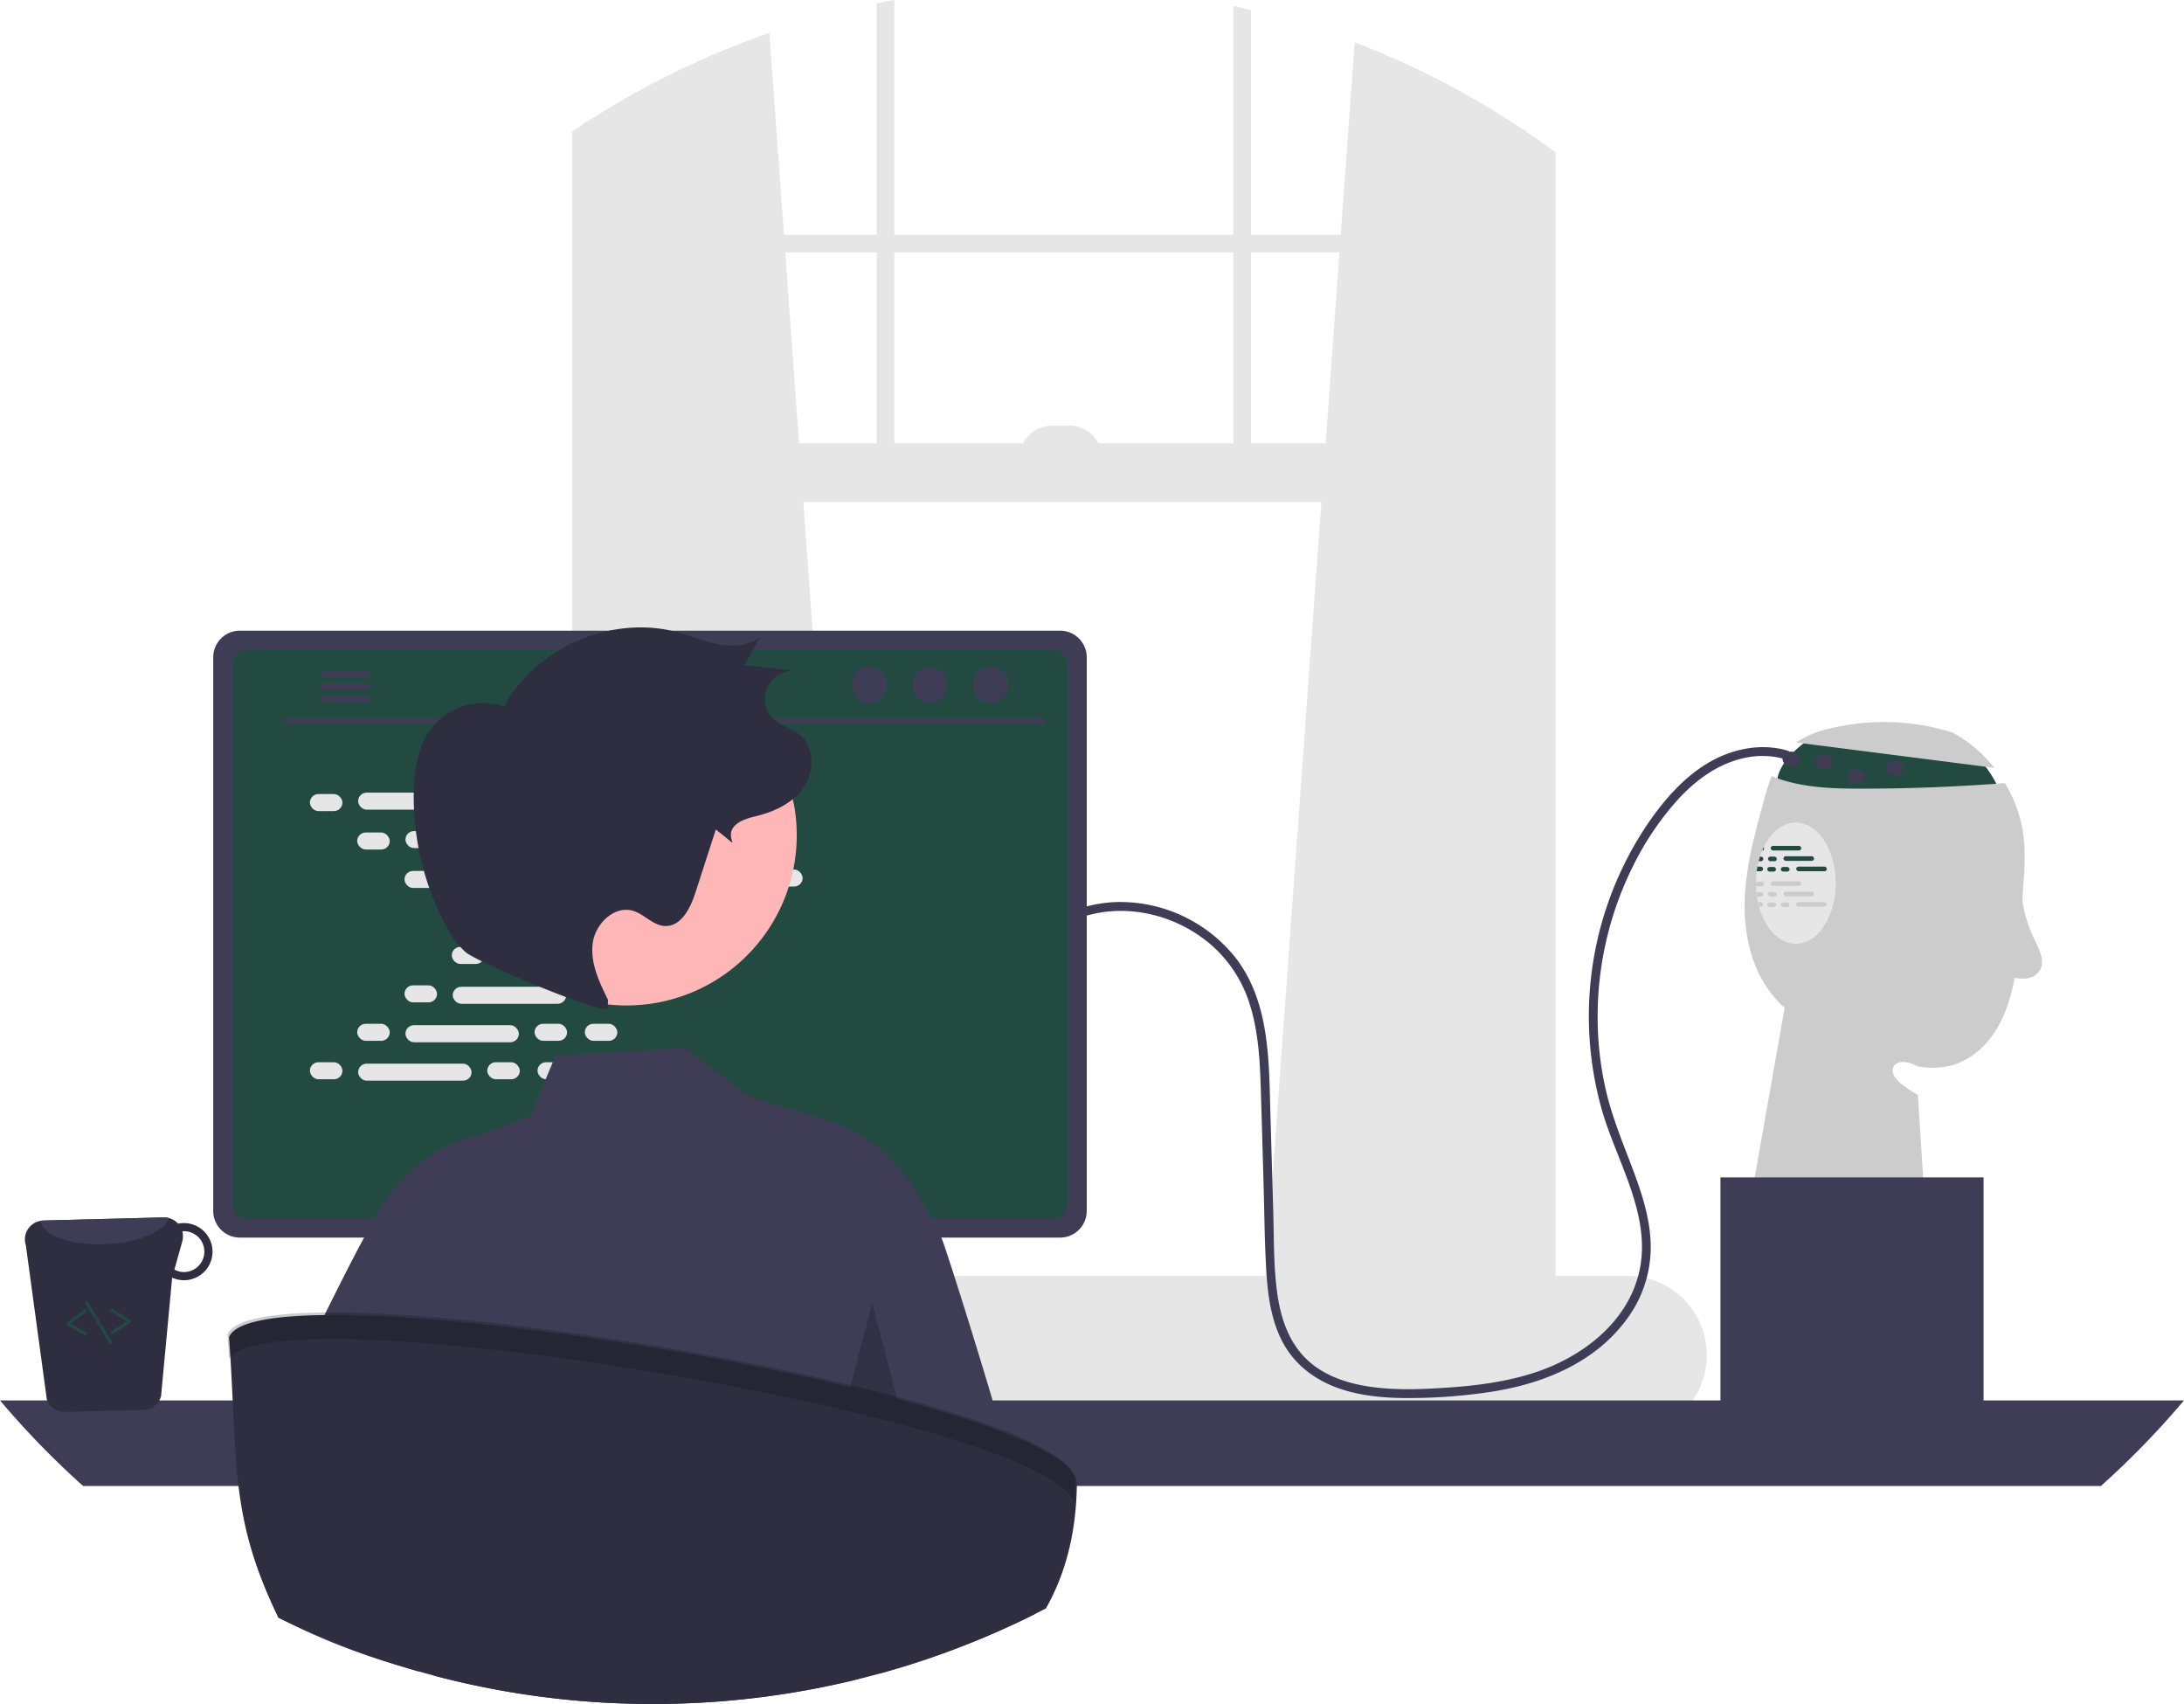 <svg xmlns="http://www.w3.org/2000/svg" data-name="Layer 1" width="738.82" height="576.27" viewBox="0 0 738.82 576.27" xmlns:xlink="http://www.w3.org/1999/xlink"><path d="M844.969,410.389s-17.37,9.661-12.37,20.661,76,2,76,2-5-15-14-18S844.969,410.389,844.969,410.389Z" transform="translate(-230.59 -161.865)" fill="#234a41"/><path d="M838.197,412.965a33.803,33.803,0,0,1,11.446-4.733,77.516,77.516,0,0,1,41.177,1.284l-.245-.199a45.946,45.946,0,0,1,14.666,12.228Z" transform="translate(-230.59 -161.865)" fill="#ccc"/><path d="M915.119,460.27q-.36,5.385-.72,10.76a172.674,172.674,0,0,1-2.45,22.38c-1.22,6.19-3.16,12.33-6.63,17.6-3.47,5.26-8.62,9.61-14.72,11.21a26.973,26.973,0,0,1-11.42.25c-7.13-4.05-11.96,1.13-4.84,6.4a55.187,55.187,0,0,0,5.03,3.31l3.23,49.87-60-13,11.71-66.34a39.59,39.59,0,0,1-4.9-5.35c-6.71-8.91-9.02-20.52-8.58-31.66.45-11.15,3.42-22.02,6.37-32.77a84.278,84.278,0,0,1,2.72-8.61c1.31.54,2.64,1.03,3.99,1.44,8.63,2.62,17.8,2.83,26.82,2.82q24.075-.015,48.09-1.88a46.142,46.142,0,0,1,6.53,19.94A92.569,92.569,0,0,1,915.119,460.27Z" transform="translate(-230.59 -161.865)" fill="#ccc"/><path d="M658.5,595.645l92.37,8.2.99.09V209.795q-.495-.345-.99-.69a288.323,288.323,0,0,0-62.01-32.94l-4.72,65.1-.43,5.96-4.67,64.56L677.6,331.645l-18.93,261.7Z" transform="translate(-230.59 -161.865)" fill="#e6e6e6"/><path d="M430.07,202.455c-.66.42-1.32.84-1.98,1.28v400.2l1.98-.18,91.37-8.11-.17-2.3L502.34,331.645l-1.44-19.86-4.67-64.56-.43-5.96-4.95-68.27A287.687,287.687,0,0,0,430.07,202.455Z" transform="translate(-230.59 -161.865)" fill="#e6e6e6"/><path d="M428.09,203.735c-1.33.86-2.66,1.74-3.97,2.63v403.03c0,10.07,5.97,18.51,13.95,20.66a15.249,15.249,0,0,0,4,.53h296.8a15.118,15.118,0,0,0,3.99-.53,17.06,17.06,0,0,0,7.78-4.66,22.919,22.919,0,0,0,6.18-16V213.375c-1.64-1.21-3.29-2.41-4.96-3.58q-.495-.345-.99-.69v400.29a16.108,16.108,0,0,1-.46,3.85c-1.41,5.95-6.06,10.31-11.54,10.31H442.07c-6.62,0-12-6.35-12-14.16V202.455C429.41,202.875,428.75,203.295,428.09,203.735Z" transform="translate(-230.59 -161.865)" fill="#e6e6e6"/><rect x="196.503" y="79.404" width="326.752" height="5.959" fill="#e6e6e6"/><path d="M653.77,165.255c-1.98-.49-3.96-.95-5.96-1.38v161.81h5.96Z" transform="translate(-230.59 -161.865)" fill="#e6e6e6"/><path d="M533.13,161.865c-1.99.37-3.98.75-5.96,1.16v162.66h5.96Z" transform="translate(-230.59 -161.865)" fill="#e6e6e6"/><path d="M363.03,620.155a26.711,26.711,0,0,0,1.93,9.98,25.54,25.54,0,0,0,1.75,3.56,27.096,27.096,0,0,0,3.02,4.18,26.76,26.76,0,0,0,20.12,9.11H781.16a26.82,26.82,0,0,0,0-53.64H389.85A26.846,26.846,0,0,0,363.03,620.155Z" transform="translate(-230.59 -161.865)" fill="#e6e6e6"/><rect x="427.093" y="311.784" width="324.766" height="19.863" transform="translate(948.361 481.566) rotate(-180)" fill="#e6e6e6"/><path d="M575.571,305.825h27.809a0,0,0,0,1,0,0v0a10.925,10.925,0,0,1-10.925,10.925h-5.959a10.925,10.925,0,0,1-10.925-10.925v0A0,0,0,0,1,575.571,305.825Z" transform="translate(948.361 460.71) rotate(-180)" fill="#e6e6e6"/><path d="M230.59,635.475a289.004,289.004,0,0,0,28.12,28.95H941.29a289.004,289.004,0,0,0,28.12-28.95Z" transform="translate(-230.59 -161.865)" fill="#3f3d56"/><path d="M415.75,538.665v102.56H487.6V538.665a3.448,3.448,0,0,0-2.43-3.3,3.175,3.175,0,0,0-1.03-.16H419.22A3.463,3.463,0,0,0,415.75,538.665Zm28.04,35.24a7.67,7.67,0,0,1,15.34,0v11.9a7.67,7.67,0,0,1-15.34,0Z" transform="translate(-230.59 -161.865)" fill="#2f2e41"/><path d="M415.53,637.945v9.89a1.946,1.946,0,0,0,1.93,1.94h68.43a1.94,1.94,0,0,0,1.93-1.94v-9.89Z" transform="translate(-230.59 -161.865)" fill="#3f3d56"/><path d="M302.72,384.145v187.26a9.007,9.007,0,0,0,9,9h277.5a9.007,9.007,0,0,0,9-9V384.145a9.011,9.011,0,0,0-9-8.99H311.72A9.012,9.012,0,0,0,302.72,384.145Z" transform="translate(-230.59 -161.865)" fill="#3f3d56"/><path d="M309.23,386.475v182.62a4.818,4.818,0,0,0,4.81,4.81H586.91a4.818,4.818,0,0,0,4.81-4.81V386.475a4.82,4.82,0,0,0-4.81-4.82H314.04A4.821,4.821,0,0,0,309.23,386.475Z" transform="translate(-230.59 -161.865)" fill="#234a41"/><path d="M364.87,652.105a2.948,2.948,0,0,0,2.32,1.11H529.53a2.987,2.987,0,0,0,2.92-3.6l-2.52-11.97a2.993,2.993,0,0,0-1.86-2.17,2.895,2.895,0,0,0-1.06-.2H369.7a2.894,2.894,0,0,0-1.06.2,2.992,2.992,0,0,0-1.86,2.17l-2.52,11.97A2.985,2.985,0,0,0,364.87,652.105Z" transform="translate(-230.59 -161.865)" fill="#2f2e41"/><rect x="520.857" y="637.431" width="5" height="3" rx="0.488" transform="translate(816.124 1115.997) rotate(-180)" fill="#3f3d56"/><rect x="510.857" y="637.431" width="5" height="3" rx="0.488" transform="translate(796.124 1115.997) rotate(-180)" fill="#3f3d56"/><rect x="500.857" y="637.431" width="5" height="3" rx="0.488" transform="translate(776.124 1115.997) rotate(-180)" fill="#3f3d56"/><rect x="490.857" y="637.431" width="5" height="3" rx="0.488" transform="translate(756.124 1115.997) rotate(-180)" fill="#3f3d56"/><rect x="480.857" y="637.431" width="5" height="3" rx="0.488" transform="translate(736.124 1115.997) rotate(-180)" fill="#3f3d56"/><rect x="470.857" y="637.431" width="5" height="3" rx="0.488" transform="translate(716.124 1115.997) rotate(-180)" fill="#3f3d56"/><rect x="460.857" y="637.431" width="5" height="3" rx="0.488" transform="translate(696.124 1115.997) rotate(-180)" fill="#3f3d56"/><rect x="450.857" y="637.431" width="5" height="3" rx="0.488" transform="translate(676.124 1115.997) rotate(-180)" fill="#3f3d56"/><rect x="440.857" y="637.431" width="5" height="3" rx="0.488" transform="translate(656.124 1115.997) rotate(-180)" fill="#3f3d56"/><rect x="430.857" y="637.431" width="5" height="3" rx="0.488" transform="translate(636.124 1115.997) rotate(-180)" fill="#3f3d56"/><rect x="420.857" y="637.431" width="5" height="3" rx="0.488" transform="translate(616.124 1115.997) rotate(-180)" fill="#3f3d56"/><rect x="410.857" y="637.431" width="5" height="3" rx="0.488" transform="translate(596.124 1115.997) rotate(-180)" fill="#3f3d56"/><rect x="400.857" y="637.431" width="5" height="3" rx="0.488" transform="translate(576.124 1115.997) rotate(-180)" fill="#3f3d56"/><rect x="390.857" y="637.431" width="5" height="3" rx="0.488" transform="translate(556.124 1115.997) rotate(-180)" fill="#3f3d56"/><rect x="380.857" y="637.431" width="5" height="3" rx="0.488" transform="translate(536.124 1115.997) rotate(-180)" fill="#3f3d56"/><rect x="370.857" y="637.431" width="5" height="3" rx="0.488" transform="translate(516.124 1115.997) rotate(-180)" fill="#3f3d56"/><rect x="520.975" y="642.431" width="5" height="3" rx="0.488" transform="translate(816.36 1125.997) rotate(-180)" fill="#3f3d56"/><rect x="510.975" y="642.431" width="5" height="3" rx="0.488" transform="translate(796.36 1125.997) rotate(-180)" fill="#3f3d56"/><rect x="500.975" y="642.431" width="5" height="3" rx="0.488" transform="translate(776.36 1125.997) rotate(-180)" fill="#3f3d56"/><rect x="490.975" y="642.431" width="5" height="3" rx="0.488" transform="translate(756.36 1125.997) rotate(-180)" fill="#3f3d56"/><rect x="480.975" y="642.431" width="5" height="3" rx="0.488" transform="translate(736.36 1125.997) rotate(-180)" fill="#3f3d56"/><rect x="470.975" y="642.431" width="5" height="3" rx="0.488" transform="translate(716.36 1125.997) rotate(-180)" fill="#3f3d56"/><rect x="460.975" y="642.431" width="5" height="3" rx="0.488" transform="translate(696.36 1125.997) rotate(-180)" fill="#3f3d56"/><rect x="450.975" y="642.431" width="5" height="3" rx="0.488" transform="translate(676.36 1125.997) rotate(-180)" fill="#3f3d56"/><rect x="440.975" y="642.431" width="5" height="3" rx="0.488" transform="translate(656.36 1125.997) rotate(-180)" fill="#3f3d56"/><rect x="430.975" y="642.431" width="5" height="3" rx="0.488" transform="translate(636.36 1125.997) rotate(-180)" fill="#3f3d56"/><rect x="420.975" y="642.431" width="5" height="3" rx="0.488" transform="translate(616.36 1125.997) rotate(-180)" fill="#3f3d56"/><rect x="410.975" y="642.431" width="5" height="3" rx="0.488" transform="translate(596.36 1125.997) rotate(-180)" fill="#3f3d56"/><rect x="400.975" y="642.431" width="5" height="3" rx="0.488" transform="translate(576.36 1125.997) rotate(-180)" fill="#3f3d56"/><rect x="390.975" y="642.431" width="5" height="3" rx="0.488" transform="translate(556.36 1125.997) rotate(-180)" fill="#3f3d56"/><rect x="380.975" y="642.431" width="5" height="3" rx="0.488" transform="translate(536.36 1125.997) rotate(-180)" fill="#3f3d56"/><rect x="370.975" y="642.431" width="5" height="3" rx="0.488" transform="translate(516.36 1125.997) rotate(-180)" fill="#3f3d56"/><rect x="437.975" y="648.431" width="40" height="3" rx="0.488" transform="translate(685.36 1137.997) rotate(-180)" fill="#3f3d56"/><path d="M327.752,406.812H583.075a1.016,1.016,0,0,0,0-2.031H327.752a1.016,1.016,0,0,0,0,2.031Z" transform="translate(-230.59 -161.865)" fill="#3f3d56"/><ellipse cx="335.105" cy="231.649" rx="5.95" ry="6.083" fill="#3f3d56"/><ellipse cx="314.549" cy="231.649" rx="5.95" ry="6.083" fill="#3f3d56"/><ellipse cx="293.993" cy="231.649" rx="5.95" ry="6.083" fill="#3f3d56"/><path d="M339.04,390.045a1.095,1.095,0,0,0,1.09,1.1h14.6a1.105,1.105,0,0,0,0-2.21h-14.6A1.103,1.103,0,0,0,339.04,390.045Z" transform="translate(-230.59 -161.865)" fill="#3f3d56"/><path d="M339.04,394.195a1.095,1.095,0,0,0,1.09,1.1h14.6a1.105,1.105,0,0,0,0-2.21h-14.6A1.103,1.103,0,0,0,339.04,394.195Z" transform="translate(-230.59 -161.865)" fill="#3f3d56"/><path d="M339.04,398.335a1.103,1.103,0,0,0,1.09,1.11h14.6a1.105,1.105,0,0,0,0-2.21h-14.6A1.095,1.095,0,0,0,339.04,398.335Z" transform="translate(-230.59 -161.865)" fill="#3f3d56"/><rect x="104.836" y="268.543" width="11.006" height="5.76" rx="2.88" fill="#e6e6e6"/><rect x="164.836" y="268.543" width="11.006" height="5.76" rx="2.88" fill="#e6e6e6"/><rect x="181.836" y="268.543" width="11.006" height="5.76" rx="2.88" fill="#e6e6e6"/><rect x="121.156" y="268.063" width="38.366" height="5.76" rx="2.88" fill="#e6e6e6"/><rect x="201.156" y="268.063" width="38.366" height="5.76" rx="2.88" fill="#e6e6e6"/><rect x="120.836" y="281.543" width="11.006" height="5.76" rx="2.88" fill="#e6e6e6"/><rect x="180.836" y="281.543" width="11.006" height="5.76" rx="2.88" fill="#e6e6e6"/><rect x="197.836" y="281.543" width="11.006" height="5.76" rx="2.88" fill="#e6e6e6"/><rect x="137.156" y="281.063" width="38.366" height="5.76" rx="2.88" fill="#e6e6e6"/><rect x="217.156" y="281.063" width="38.366" height="5.76" rx="2.88" fill="#e6e6e6"/><rect x="136.836" y="294.543" width="11.006" height="5.76" rx="2.88" fill="#e6e6e6"/><rect x="196.836" y="294.543" width="11.006" height="5.76" rx="2.88" fill="#e6e6e6"/><rect x="213.836" y="294.543" width="11.006" height="5.76" rx="2.88" fill="#e6e6e6"/><rect x="153.156" y="294.063" width="38.366" height="5.76" rx="2.88" fill="#e6e6e6"/><rect x="233.156" y="294.063" width="38.366" height="5.76" rx="2.88" fill="#e6e6e6"/><rect x="152.836" y="307.543" width="11.006" height="5.76" rx="2.88" fill="#e6e6e6"/><rect x="212.836" y="307.543" width="11.006" height="5.76" rx="2.88" fill="#e6e6e6"/><rect x="229.836" y="307.543" width="11.006" height="5.76" rx="2.88" fill="#e6e6e6"/><rect x="169.156" y="307.063" width="38.366" height="5.76" rx="2.88" fill="#e6e6e6"/><rect x="164.836" y="359.237" width="11.006" height="5.76" rx="2.88" fill="#e6e6e6"/><rect x="181.836" y="359.237" width="11.006" height="5.76" rx="2.88" fill="#e6e6e6"/><rect x="201.156" y="359.717" width="38.366" height="5.76" rx="2.88" fill="#e6e6e6"/><rect x="104.836" y="359.237" width="11.006" height="5.76" rx="2.88" fill="#e6e6e6"/><rect x="121.156" y="359.717" width="38.366" height="5.76" rx="2.88" fill="#e6e6e6"/><rect x="120.836" y="346.237" width="11.006" height="5.76" rx="2.88" fill="#e6e6e6"/><rect x="180.836" y="346.237" width="11.006" height="5.76" rx="2.88" fill="#e6e6e6"/><rect x="197.836" y="346.237" width="11.006" height="5.76" rx="2.88" fill="#e6e6e6"/><rect x="137.156" y="346.717" width="38.366" height="5.76" rx="2.88" fill="#e6e6e6"/><rect x="136.836" y="333.237" width="11.006" height="5.76" rx="2.88" fill="#e6e6e6"/><rect x="196.836" y="333.237" width="11.006" height="5.76" rx="2.88" fill="#e6e6e6"/><rect x="213.836" y="333.237" width="11.006" height="5.76" rx="2.88" fill="#e6e6e6"/><rect x="153.156" y="333.717" width="38.366" height="5.76" rx="2.88" fill="#e6e6e6"/><rect x="152.836" y="320.237" width="11.006" height="5.76" rx="2.88" fill="#e6e6e6"/><rect x="212.836" y="320.237" width="11.006" height="5.76" rx="2.88" fill="#e6e6e6"/><rect x="229.836" y="320.237" width="11.006" height="5.76" rx="2.88" fill="#e6e6e6"/><rect x="169.156" y="320.717" width="38.366" height="5.76" rx="2.88" fill="#e6e6e6"/><path d="M324.69,708.905c.61.31,1.23.62,1.84.92,15.8,7.9,28.44,12.39,45.73,17.31,1.46-16.3,2.87-44.95,4.24-62.71.36-4.61.72-8.48,1.07-11.21a15.182,15.182,0,0,1,.88-4.25l-.06,4.25-.15,11.21-.87,64.11a288.588,288.588,0,0,0,65.84,9.49c1.16.03,2.3.05,3.4.07.39.01.77.02,1.15.02,1.25.01,2.49.02,3.74.02a289.271,289.271,0,0,0,69.54-8.43c-.49-16.13-.98-44.46-1.45-65.28-.1-4.07-.19-7.86-.29-11.21-.19-7.16-.39-12.32-.58-14.05a4.361,4.361,0,0,1,.39.97,97.154,97.154,0,0,1,1.89,13.08c.35,3.35.7,7.14,1.05,11.21,1.86,21.63,3.8,51.04,5.8,63.51a285.473,285.473,0,0,0,34.97-12.03q9-3.75,17.68-8.09c-1.1-7.2-2.25-15.27-3.43-23.64-.92-6.49-1.87-13.16-2.84-19.75-1.5-10.18-23.79-81.32-25.2-84.02-1.21-2.31-2.36-4.49-3.45-6.5-2.64-4.88-4.88-8.77-6.54-11.23a55.257,55.257,0,0,0-29.28-22.21l-.3-.08-.21.09-20.45-6.28-2.99-.92-2.01-.62-7.08-5.39-3.85-2.93-3.61-2.75-7.06-5.37-43.71,2.69-8.51,20.49-19.06,6.97-.33-.15-.29-.12-.3.08a55.306,55.306,0,0,0-29.28,22.21c-.94,1.41-2.08,3.27-3.37,5.52-1.1,1.91-2.3,4.09-3.6,6.5-1.85,3.43-3.87,7.3-6.01,11.49-.47.92-.95,1.86-1.43,2.81q-1.335,2.64-2.71,5.39c-2.13,4.25-4.33,8.69-6.53,13.2-1.91,3.91-3.84,11.95-5.74,22.18-1.57,8.5-3.13,18.52-4.64,28.95-1.98,13.52.13,29.71-1.66,42.15C324.92,707.365,324.8,708.135,324.69,708.905Z" transform="translate(-230.59 -161.865)" fill="#3f3d56"/><polygon points="303.59 473.566 295.093 440.774 287.59 469.07 303.59 473.566" opacity="0.2"/><path d="M308.07,614.065c3.04,41.88-.11,60.32,16.67,94.85a286.159,286.159,0,0,0,47.52,18.22q2.55.72,5.11,1.4a288.588,288.588,0,0,0,65.84,9.49c1.16.03,2.3.05,3.4.07.39.01.77.02,1.15.02,1.25.01,2.49.02,3.74.02a289.271,289.271,0,0,0,69.54-8.43q3.42-.84,6.81-1.77a285.473,285.473,0,0,0,34.97-12.03q9-3.75,17.68-8.09c1.31-.66,2.62-1.32,3.91-2,6.63-11.66,10.4-25.84,10.48-42.88C590.3,633.575,318.21,588.745,308.07,614.065Z" transform="translate(-230.59 -161.865)" fill="#2f2e41"/><path d="M308.078,621.237c-.155-2.593-.329-5.271-.531-8.06,10.14-25.32,282.23,19.51,286.82,48.87-.013,2.692-.128,5.304-.321,7.855C582.93,640.924,324.441,598.316,308.078,621.237Z" transform="translate(-230.59 -161.865)" opacity="0.2"/><path d="M246.419,635.051a6.416,6.416,0,0,0,6.183,4.331L279.094,638.7a6.328,6.328,0,0,0,5.981-4.657l3.749-40.087a9.794,9.794,0,0,0,4.238.871A9.661,9.661,0,0,0,292.577,575.51a8.184,8.184,0,0,0-1.736.181,6.548,6.548,0,0,0-4.874-2.103l-40.751,1.052a5.854,5.854,0,0,0-1.005.125,6.365,6.365,0,0,0-4.873,8.265Zm43.173-43.817,2.668-9.553a6.506,6.506,0,0,0,.02-3.375c.129-0.0.244-.062.373-.062a6.91,6.91,0,0,1,.324,13.817A6.505,6.505,0,0,1,289.593,591.234Z" transform="translate(-230.59 -161.865)" fill="#2f2e41"/><path d="M244.211,574.765c.868,4.964,10.629,8.454,22.366,7.847,10.793-.497,19.617-4.287,21.234-8.779a6.025,6.025,0,0,0-1.844-.246l-40.751,1.052A5.854,5.854,0,0,0,244.211,574.765Z" transform="translate(-230.59 -161.865)" fill="#3f3d56"/><path d="M268.728,613.023a.497.497,0,0,0,.151-.066l5.753-3.766a.499.499,0,0,0,0-.836l-5.98-3.917a.5.5,0,1,0-.548.836l5.341,3.498-5.114,3.348a.5.5,0,0,0,.396.903Z" transform="translate(-230.59 -161.865)" fill="#234a41"/><path d="M259.641,613.442a.5.5,0,0,0,.126-.918l-5.303-3.04,5.126-3.807a.5.5,0,1,0-.596-.802l-5.739,4.263a.5.5,0,0,0,.049.835l5.965,3.42A.5.5,0,0,0,259.641,613.442Z" transform="translate(-230.59 -161.865)" fill="#234a41"/><path d="M268.156,616.323a.482.482,0,0,0,.137-.058.5.5,0,0,0,.168-.687l-8.155-13.408a.5.5,0,0,0-.854.521l8.155,13.408A.5.5,0,0,0,268.156,616.323Z" transform="translate(-230.59 -161.865)" fill="#234a41"/><rect x="582.009" y="398.186" width="89" height="78" fill="#3f3d56"/><path d="M914.79,451.101a47.543,47.543,0,0,0,4.144,28.743c1.608,3.279,3.6,7.228,1.642,10.311a6.351,6.351,0,0,1-4.784,2.651,15.579,15.579,0,0,1-5.583-.723" transform="translate(-230.59 -161.865)" fill="#ccc"/><ellipse cx="606.009" cy="256.686" rx="3" ry="2.5" fill="#3f3d56"/><ellipse cx="617.009" cy="257.686" rx="3" ry="2.5" fill="#3f3d56"/><ellipse cx="628.009" cy="262.686" rx="3" ry="2.5" fill="#3f3d56"/><ellipse cx="641.009" cy="259.686" rx="3" ry="2.5" fill="#3f3d56"/><path d="M598.524,471.434c14.57-4.045,30.799.29,42.058,10.22A43.888,43.888,0,0,1,653.461,501.802c2.875,9.259,3.35,19.025,3.651,28.65.333,10.642.622,21.285.932,31.927.296,10.147.33,20.342,1.007,30.472.568,8.501,1.929,17.325,6.478,24.698,4.218,6.835,10.881,11.451,18.412,13.995,7.633,2.579,15.861,3.179,23.868,3.126a184.222,184.222,0,0,0,27.828-2.203c17.487-2.801,34.76-9.947,45.44-24.689a40.91,40.91,0,0,0,7.923-23.028c.225-9.675-2.866-19.046-6.251-27.982-3.295-8.696-6.859-17.264-8.944-26.356a110.576,110.576,0,0,1-2.749-25.943,114.047,114.047,0,0,1,12.229-50.225,98.679,98.679,0,0,1,15.014-22.075c6.168-6.712,13.807-12.253,22.89-14.069a27.638,27.638,0,0,1,13.368.538c1.853.555,2.645-2.34.798-2.893-8.998-2.694-18.774-.646-26.751,4.031-7.844,4.598-14.043,11.496-19.304,18.809A116.169,116.169,0,0,0,772.868,538.54c5.339,17.489,16.95,35.694,11.962,54.621-4.366,16.567-19.492,27.825-35.117,32.911-9.479,3.085-19.418,4.391-29.331,5.066-8.377.571-16.869.934-25.223-.143-7.673-.989-15.565-3.334-21.514-8.485-6.521-5.645-9.501-13.758-10.798-22.083-1.468-9.42-1.252-19.133-1.529-28.638l-.945-32.443c-.534-18.324-.074-38.631-11.995-53.814a49.958,49.958,0,0,0-39.697-18.61,44.882,44.882,0,0,0-10.955,1.618,1.501,1.501,0,0,0,.798,2.893Z" transform="translate(-230.59 -161.865)" fill="#3f3d56"/><path d="M385.556,452.455a57.571,57.571,0,0,0,114.037-15.91l-.114-.817a57.571,57.571,0,0,0-113.905,16.724Z" transform="translate(-230.59 -161.865)" fill="#ffb6b6"/><path d="M436.308,500.059c-2.977-5.996-6.035-12.433-5.227-19.078s7.301-13.015,13.704-11.063c3.829,1.168,6.732,4.935,10.731,5.115,5.502.247,8.635-6.059,10.33-11.299l6.902-21.342c13.313,10.459-3.548-.506,12.944-4.335,6.47-1.502,13.002-4.41,16.781-9.872s3.729-13.913-1.495-18.016c-2.561-2.012-5.963-2.768-8.412-4.916a9.407,9.407,0,0,1,7.457-16.395l-17.566-2.136,5.2-9.48c-3.76,2.984-9.005,3.402-13.732,2.567s-9.183-2.765-13.809-4.047c-22.207-6.153-47.956,4.761-58.977,24.998a22.478,22.478,0,0,0-24.484,7.159c-4.681,5.982-5.932,13.947-6.089,21.541a93.368,93.368,0,0,0,9.662,43.219c2.07,4.172,4.516,8.264,8.033,11.315s43.271,19.955,47.859,19.158" transform="translate(-230.59 -161.865)" fill="#2f2e41"/><path d="M851.599,460.55a29.657,29.657,0,0,1-.99,7.69v.01c-.01.05-.03.1-.04.15-2.02,7.43-6.84,12.65-12.47,12.65-5.6,0-10.4-5.18-12.45-12.55-.14-.51-.26-1.02-.37-1.55-.14-.59-.25-1.2-.34-1.83-.08-.5-.14-1.01-.19-1.53-.07-.72-.12-1.44-.13-2.19v-.01c-.02-.28-.02-.56-.02-.84v-.25l.01-.01a29.297,29.297,0,0,1,.25-3.79c.07-.53.15-1.04.25-1.55.12-.62.25-1.23.41-1.83.13-.53.28-1.04.44-1.55.22-.68.46-1.34.73-1.97.17-.41.35-.81.53-1.2,2.46-5.06,6.42-8.35,10.88-8.35,6.17,0,11.37,6.29,12.98,14.87.02.13.05.26.06.39v.01A29.58,29.58,0,0,1,851.599,460.55Z" transform="translate(-230.59 -161.865)" fill="#e6e6e6"/><path d="M827.349,448.84a.796.796,0,0,1-.66.76c.17-.41.35-.81.53-1.2A.839.839,0,0,1,827.349,448.84Z" transform="translate(-230.59 -161.865)" fill="#234a41"/><rect x="599.004" y="286.065" width="10.354" height="1.555" rx="0.777" fill="#234a41"/><path d="M827.079,452.34a.781.781,0,0,1-.78.78h-.78c.13-.53.28-1.04.44-1.55h.34A.779.779,0,0,1,827.079,452.34Z" transform="translate(-230.59 -161.865)" fill="#234a41"/><rect x="598.108" y="289.703" width="2.97" height="1.555" rx="0.777" fill="#234a41"/><rect x="603.323" y="289.573" width="10.354" height="1.555" rx="0.777" fill="#234a41"/><rect x="597.838" y="293.211" width="2.97" height="1.555" rx="0.777" fill="#234a41"/><rect x="602.426" y="293.211" width="2.97" height="1.555" rx="0.777" fill="#234a41"/><path d="M826.999,455.72a.781.781,0,0,1-.78.78h-1.36c.07-.53.15-1.04.25-1.55h1.11A.773.773,0,0,1,826.999,455.72Z" transform="translate(-230.59 -161.865)" fill="#234a41"/><rect x="607.641" y="293.082" width="10.354" height="1.555" rx="0.777" fill="#234a41"/><path d="M827.349,460.84a.773.773,0,0,1-.78.77h-1.41a.791.791,0,0,1-.54-.21v-.01c-.02-.28-.02-.56-.02-.84v-.25l.01-.01a.77.77,0,0,1,.55-.23h1.41A.781.781,0,0,1,827.349,460.84Z" transform="translate(-230.59 -161.865)" fill="#ccc"/><rect x="599.004" y="298.065" width="10.354" height="1.555" rx="0.777" fill="#ccc"/><path d="M827.079,464.34a.781.781,0,0,1-.78.78h-1.36c-.08-.5-.14-1.01-.19-1.53a.34.34,0,0,1,.14-.02h1.41A.779.779,0,0,1,827.079,464.34Z" transform="translate(-230.59 -161.865)" fill="#ccc"/><rect x="598.108" y="301.703" width="2.97" height="1.555" rx="0.777" fill="#ccc"/><rect x="603.323" y="301.573" width="10.354" height="1.555" rx="0.777" fill="#ccc"/><rect x="597.838" y="305.211" width="2.97" height="1.555" rx="0.777" fill="#ccc"/><rect x="602.426" y="305.211" width="2.97" height="1.555" rx="0.777" fill="#ccc"/><path d="M826.999,467.72a.781.781,0,0,1-.78.78h-.57c-.14-.51-.26-1.02-.37-1.55h.94A.773.773,0,0,1,826.999,467.72Z" transform="translate(-230.59 -161.865)" fill="#ccc"/><rect x="607.641" y="305.082" width="10.354" height="1.555" rx="0.777" fill="#ccc"/></svg>